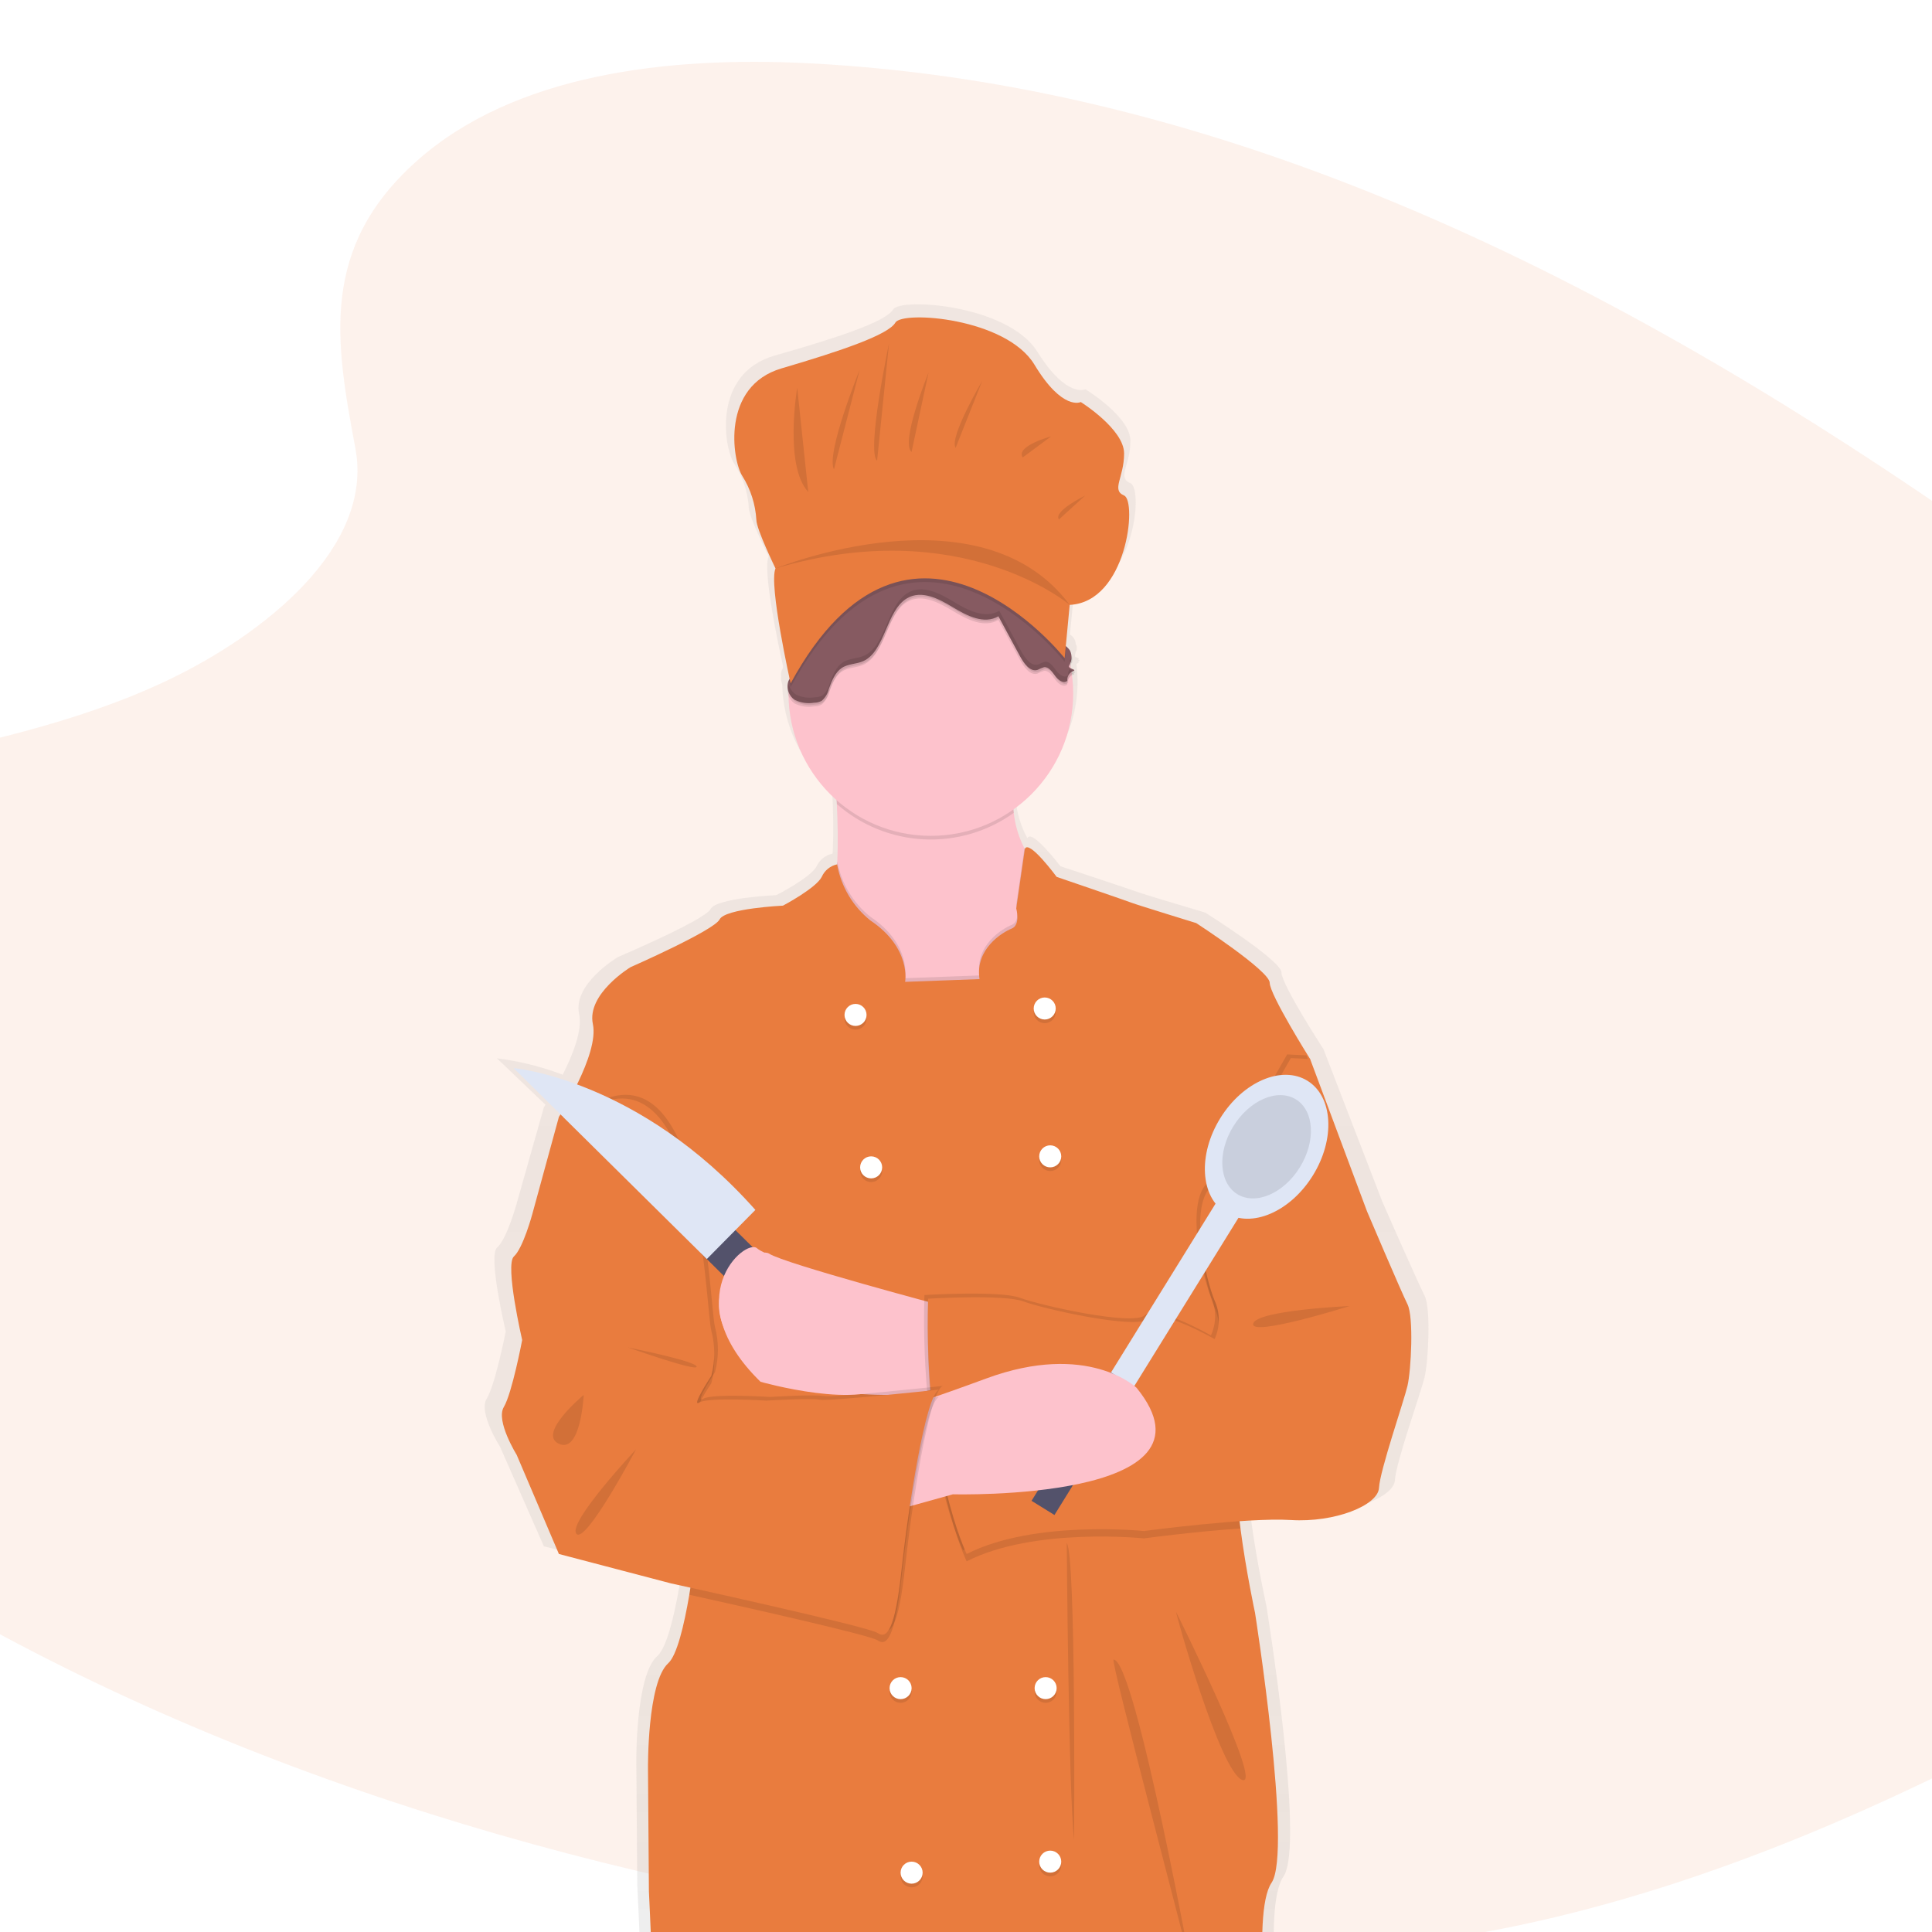 <svg width="500" height="500" viewBox="0 0 500 500" fill="none" xmlns="http://www.w3.org/2000/svg">
<rect x="0" y="0" width="500" height="500" fill="#333333" stroke="none"/>
<g clip-path="url(#clip0_1_94)">
<rect width="500" height="500" fill="white"/>
<path opacity="0.1" d="M107.871 41.654C133.13 19.145 172.778 14.558 208.867 16.351C322.222 21.983 424.547 76.708 513.058 138.609C545.099 161.018 576.647 185.169 597.446 216.028C639.786 278.848 627.226 365.873 568.352 417.625C548.321 435.232 524.038 448.731 499.109 460.696C454.785 481.971 406.959 499.05 356.652 503.912C320.777 507.378 284.46 504.56 248.795 499.723C149.15 486.209 51.341 456.327 -30.638 405.201C-66.593 382.777 -100.483 354.9 -115.303 318.624C-130.123 282.349 -120.639 236.38 -83.924 214.909C-68.74 206.028 -50.585 202.017 -32.81 198.251C-6.647 192.708 19.936 187.243 43.546 175.973C67.932 164.333 96.808 141.823 91.98 116.059C86.799 88.415 82.642 64.136 107.871 41.654Z" fill="#E97C3E"/>
<path d="M368.661 335.254C366.934 331.912 357.808 311.145 357.808 311.145L342.516 271.519C342.516 271.519 331.663 254.81 331.663 251.706C331.663 248.603 311.931 236.19 311.931 236.19C311.931 236.19 295.898 231.416 294.665 230.939C293.432 230.461 274.439 224.178 274.439 224.178C274.439 224.178 266.961 214.344 265.895 216.912L265.894 216.919C265.855 216.854 265.816 216.797 265.777 216.731C264.249 213.876 263.281 210.755 262.926 207.536C262.885 207.25 262.85 206.948 262.814 206.65C267.74 203.311 271.777 198.821 274.577 193.57C277.376 188.319 278.853 182.464 278.879 176.513C278.876 174.947 278.77 173.382 278.563 171.829C278.699 171.744 278.841 171.669 278.988 171.605C279.295 171.472 279.217 171.364 278.991 171.25C279.069 171.21 279.146 171.167 279.223 171.134C279.632 170.956 279.359 170.822 278.964 170.663L278.988 170.651C279.544 170.409 278.84 170.249 278.275 169.993C278.245 169.828 278.216 169.662 278.184 169.498C278.309 169.183 278.385 168.851 278.41 168.514C278.46 168.539 278.506 168.566 278.559 168.589C278.697 167.974 278.693 167.335 278.549 166.722C278.514 166.846 278.471 166.969 278.421 167.089C278.456 166.532 278.341 165.977 278.089 165.479C277.836 164.982 277.455 164.562 276.985 164.263C276.957 164.238 276.925 164.211 276.896 164.186L277.943 153.477C293.367 152.749 296.073 126.507 292.555 125.049C289.037 123.591 292.555 120.433 292.555 114.115C292.555 107.798 280.919 100.752 280.919 100.752C280.919 100.752 276.048 103.181 268.472 91.033C260.895 78.884 233.023 76.94 231.129 80.099C229.235 83.257 216.787 87.388 200.551 92.004C184.315 96.621 187.292 115.816 189.998 119.947C192.227 123.362 193.532 127.296 193.786 131.367C193.786 133.796 198.928 144.001 198.928 144.001C197.306 147.538 201.433 166.91 202.655 172.415C202.636 172.585 202.615 172.753 202.599 172.923C202.588 172.94 202.574 172.954 202.564 172.971C202.506 173.06 202.453 173.152 202.407 173.248C202.144 173.818 202.057 174.454 202.157 175.074C202.068 175.752 202.163 176.441 202.431 177.07C202.524 182.257 203.724 187.364 205.951 192.05C208.178 196.735 211.381 200.891 215.344 204.238C215.363 204.57 215.382 204.903 215.4 205.244C215.627 209.741 215.755 215.06 215.519 220.149C215.506 220.409 215.487 220.664 215.473 220.924C214.578 221.105 213.738 221.493 213.021 222.059C212.304 222.624 211.73 223.35 211.345 224.178C209.816 227.119 200.936 231.655 200.936 231.655C200.936 231.655 185.397 232.371 183.917 235.236C182.438 238.1 159.992 247.648 159.992 247.648C159.992 247.648 148.153 254.571 149.879 262.448C150.781 266.564 148.249 272.959 145.625 278.13C140.136 276.048 134.421 274.623 128.597 273.884L141.172 285.914C140.908 286.325 140.753 286.558 140.753 286.558L133.6 311.861C133.6 311.861 131.133 320.693 128.667 322.841C126.2 324.99 130.887 344.564 130.887 344.564C130.887 344.564 128.174 358.409 125.954 361.99C123.734 365.57 129.407 374.402 129.407 374.402L140.753 400.183L170.845 407.822C170.845 407.822 172.85 408.246 176.09 408.94C175.989 409.556 175.884 410.17 175.778 410.781C174.327 418.993 172.423 426.546 170.105 428.589C164.432 433.602 164.678 456.041 164.678 456.041L164.925 487.789C164.925 487.789 166.898 526.937 165.912 528.369C165.289 529.273 166.539 530.747 169.836 532.072C169.742 532.662 169.649 533.259 169.562 533.869C168.635 540.362 168.22 547.771 170.351 551.046C171.277 552.818 171.783 554.778 171.831 556.775C171.831 559.879 176.518 566.324 176.518 566.324C176.518 566.324 172.818 592.82 178.984 601.891C185.151 610.962 190.33 627.433 187.371 631.252C187.371 631.252 182.191 642.472 184.657 647.485C187.124 652.497 184.657 655.362 181.451 656.556C178.244 657.749 178.521 667.536 178.521 667.536L184.411 714.084C184.411 714.084 187.617 723.632 184.904 726.974C182.191 730.316 182.191 747.026 186.384 752.755C190.577 758.484 180.464 768.987 180.464 768.987C180.464 768.987 174.298 777.819 184.164 780.684C184.164 780.684 186.137 781.161 182.437 784.981C178.738 788.8 177.998 793.574 180.464 795.245C180.976 795.552 181.511 795.817 182.064 796.04C181.973 796.605 181.873 797.192 181.757 797.813C180.809 802.798 179.024 809.29 175.778 812.432C169.487 818.878 164.058 826.112 159.627 833.954C156.243 840.37 154.763 846.376 158.512 849.193C167.392 855.877 178.738 858.025 185.397 855.399C192.057 852.774 201.43 844.658 201.43 844.658L203.65 835.348C203.65 835.348 202.17 829.619 209.569 827.471C216.969 825.322 223.875 817.684 223.875 817.684V805.309C225.667 804.285 227.396 803.157 229.055 801.929C229.055 801.929 232.508 789.755 229.055 785.697C225.602 781.639 224.369 780.206 228.808 777.581C233.248 774.955 233.85 769.226 230.594 764.213C227.328 759.2 222.149 751.8 226.588 741.297C231.028 730.794 232.656 698.568 232.656 698.568C232.656 698.568 230.584 676.607 232.656 671.594C234.728 666.581 230.288 656.556 230.288 656.556C230.288 656.556 231.768 644.143 234.481 638.414C237.195 632.685 239.414 602.369 239.414 602.369C239.414 602.369 244.348 589.479 244.348 581.124C244.348 572.769 236.701 552.718 248.047 547.466C248.047 547.466 252.98 551.763 251.007 568.95C251.007 568.95 256.68 589.001 256.68 595.208C256.68 601.414 260.873 623.853 260.873 623.853C260.873 623.853 261.367 631.014 263.093 633.64C264.82 636.266 263.093 643.427 263.093 643.427C263.093 643.427 269.506 649.394 267.78 653.214C266.053 657.033 268.076 665.646 268.076 665.646L266.546 719.097C266.546 719.097 262.107 742.013 272.466 755.858C272.466 755.858 268.766 776.148 266.546 777.581C264.326 779.013 274.686 791.426 274.686 791.426C274.686 791.426 271.815 799.467 277.646 799.861V813.148C279.67 816.726 282.447 819.82 285.785 822.219C291.212 826.038 288.992 839.167 288.992 839.167C288.992 839.167 295.898 855.877 314.151 852.296C332.403 848.716 334.869 847.045 333.883 841.077C333.528 838.9 332.738 835.014 331.604 830.603C329.64 822.935 326.631 813.683 323.03 809.119C317.357 801.929 312.671 786.89 312.671 786.89C312.671 786.89 310.451 781.877 312.671 780.207C314.89 778.536 313.904 775.432 313.904 775.432C313.904 775.432 316.065 769.226 314.121 765.407C312.177 761.587 317.85 753.71 317.85 753.71L316.124 716.949L317.85 663.478C317.85 663.478 310.204 654.646 313.411 649.395C316.617 644.143 309.711 636.743 309.711 636.743C309.711 636.743 308.971 636.504 310.944 630.537C312.125 627.02 311.949 623.189 310.451 619.795C310.451 619.795 306.258 604.995 313.657 593.776C313.657 593.776 316.864 578.976 317.85 571.337C318.531 566.028 322.793 546.196 325.329 534.595C325.472 533.939 325.61 533.312 325.741 532.712C329.394 532.911 332.156 533.144 332.156 533.144C332.156 533.144 326.483 493.757 332.156 485.641C337.829 477.525 327.717 415.46 327.717 415.46C327.717 415.46 325.299 404.614 323.81 393.547C323.724 392.916 323.647 392.287 323.568 391.657C328.148 391.29 332.745 391.188 337.336 391.351C349.175 392.067 360.768 387.532 361.015 382.996C361.261 378.461 367.674 360.558 368.661 356.5C369.648 352.442 370.388 338.596 368.661 335.254Z" fill="url(#paint0_linear_1_94)"/>
<path d="M277.738 258.146L230.918 269.079C230.918 269.079 207.864 249.59 213.568 239.132C215.527 235.539 216.392 229.407 216.686 222.923C216.914 217.856 216.791 212.561 216.572 208.083C216.24 201.609 215.707 196.828 215.707 196.828C215.707 196.828 263.716 169.733 262.052 196.828C261.714 201.339 261.819 205.874 262.366 210.365C262.705 213.561 263.637 216.665 265.113 219.52C267.68 224.093 270.846 224.159 270.846 224.159L277.738 258.146Z" fill="#FDC2CC"/>
<path opacity="0.1" d="M262.366 210.365C255.6 215.219 247.388 217.636 239.071 217.221C230.754 216.807 222.823 213.586 216.572 208.083C216.24 201.609 215.707 196.828 215.707 196.828C215.707 196.828 263.716 169.733 262.052 196.828C261.714 201.339 261.819 205.874 262.366 210.365Z" fill="black"/>
<path d="M240.9 216.316C261.245 216.316 277.738 199.823 277.738 179.478C277.738 159.132 261.245 142.639 240.9 142.639C220.555 142.639 204.061 159.132 204.061 179.478C204.061 199.823 220.555 216.316 240.9 216.316Z" fill="#FDC2CC"/>
<path opacity="0.1" d="M277.738 258.146L230.918 269.079C230.918 269.079 207.864 249.59 213.568 239.132C215.527 235.539 216.392 229.407 216.686 222.923C217.72 228.561 220.747 233.639 225.214 237.231C235.909 244.361 234.245 253.155 234.245 253.155L253.496 252.442C252.308 244.599 259.438 240.321 261.815 239.37C264.191 238.419 263.003 234.141 263.003 234.141L265.113 219.52C267.68 224.093 270.846 224.159 270.846 224.159L277.738 258.146Z" fill="black"/>
<path d="M320.281 376.504C319.53 380.944 320.081 388.302 321.032 395.565C322.467 406.583 324.797 417.383 324.797 417.383C324.797 417.383 334.541 479.177 329.075 487.257C323.608 495.338 329.075 534.553 329.075 534.553C329.075 534.553 312.675 533.127 307.447 534.315C302.218 535.504 281.303 535.979 281.303 535.979L229.492 537.814V536.217C223.532 536.265 217.58 536.662 211.667 537.405C202.873 538.593 189.088 536.93 180.295 535.504C171.501 534.078 167.936 531.226 168.887 529.8C169.837 528.374 167.936 489.396 167.936 489.396L167.698 457.786C167.698 457.786 167.461 435.446 172.927 430.455C175.161 428.42 176.996 420.9 178.393 412.725C180.399 400.889 181.483 387.675 181.483 387.675L145.357 290.944L144.645 289.043C144.645 289.043 155.102 272.881 153.438 265.038C151.775 257.195 163.183 250.303 163.183 250.303C163.183 250.303 184.81 240.796 186.236 237.944C187.662 235.092 202.635 234.379 202.635 234.379C202.635 234.379 211.191 229.863 212.665 226.935C213.024 226.117 213.572 225.397 214.265 224.833C214.957 224.269 215.774 223.879 216.648 223.694C217.655 229.401 220.699 234.549 225.214 238.182C235.909 245.312 234.245 254.105 234.245 254.105L253.496 253.392C252.308 245.549 259.438 241.271 261.815 240.321C264.191 239.37 263.003 235.092 263.003 235.092L265.228 219.701C266.254 217.143 273.46 226.935 273.46 226.935C273.46 226.935 291.761 233.191 292.949 233.666C294.137 234.141 309.586 238.895 309.586 238.895C309.586 238.895 328.599 251.253 328.599 254.343C328.599 257.433 339.057 274.07 339.057 274.07C339.057 274.07 338.933 274.735 338.705 275.952C336.29 289.052 322.021 366.284 320.281 376.504Z" fill="#E97C3E"/>
<path d="M244.227 338.002C244.227 338.002 203.111 327.069 199.07 324.455C195.03 321.841 171.263 337.051 200.259 357.728C200.259 357.728 235.714 365.096 245.199 357.728C254.685 350.361 244.227 338.002 244.227 338.002Z" fill="#FDC2CC"/>
<path opacity="0.1" d="M333.115 272.881L338.106 273.119L352.841 312.572C352.841 312.572 361.635 333.249 363.299 336.576C364.962 339.903 364.249 353.688 363.299 357.728C362.348 361.769 356.169 379.594 355.931 384.11C355.693 388.625 344.523 393.141 333.115 392.428C321.707 391.715 295.088 395.28 295.088 395.28C295.088 395.28 266.66 392.309 249.218 401.222C249.218 401.222 238.048 378.168 239.236 335.15C239.236 335.15 258.963 333.962 263.954 335.863C268.945 337.764 293.187 343.231 296.276 340.379C299.366 337.527 313.389 345.607 313.389 345.607C314.102 344.04 314.471 342.338 314.471 340.616C314.471 338.894 314.102 337.193 313.389 335.625C311.012 329.921 306.971 312.096 312.2 306.392C317.429 300.688 333.115 272.881 333.115 272.881Z" fill="black"/>
<path opacity="0.1" d="M321.032 395.565C309.234 396.364 296.039 398.132 296.039 398.132C296.039 398.132 267.614 395.156 250.169 404.074C250.169 404.074 238.999 381.02 240.187 338.002C240.187 338.002 259.913 336.814 264.904 338.715C269.895 340.616 294.137 346.083 297.227 343.231C300.317 340.379 314.339 348.459 314.339 348.459C315.053 346.892 315.422 345.19 315.422 343.468C315.422 341.746 315.053 340.045 314.339 338.477C311.962 332.773 307.922 314.948 313.151 309.244C318.379 303.54 334.065 275.733 334.065 275.733L338.705 275.952C336.29 289.052 322.021 366.285 320.281 376.504C319.53 380.944 320.081 388.302 321.032 395.565Z" fill="black"/>
<path d="M334.066 273.832L339.057 274.069L353.792 313.522C353.792 313.522 362.586 334.199 364.249 337.527C365.913 340.854 365.2 354.639 364.249 358.679C363.299 362.719 357.119 380.545 356.882 385.06C356.644 389.576 345.474 394.092 334.066 393.379C322.658 392.666 296.039 396.231 296.039 396.231C296.039 396.231 267.611 393.259 250.169 402.172C250.169 402.172 238.999 379.119 240.187 336.101C240.187 336.101 259.913 334.912 264.904 336.814C269.895 338.715 294.137 344.181 297.227 341.329C300.317 338.477 314.339 346.558 314.339 346.558C315.053 344.991 315.422 343.289 315.422 341.567C315.422 339.845 315.053 338.143 314.339 336.576C311.962 330.872 307.922 313.047 313.151 307.343C318.379 301.639 334.066 273.832 334.066 273.832Z" fill="#E97C3E"/>
<path d="M283.853 361.13L289.783 364.802L322.831 311.429L316.901 307.757L283.853 361.13Z" fill="#DFE6F5"/>
<path d="M339.776 304.201C345.617 294.769 344.988 283.801 338.372 279.705C331.756 275.608 321.658 279.934 315.818 289.367C309.977 298.799 310.606 309.767 317.222 313.863C323.838 317.96 333.936 313.634 339.776 304.201Z" fill="#DFE6F5"/>
<path opacity="0.1" d="M336.396 302.108C340.588 295.337 340.137 287.465 335.388 284.524C330.639 281.584 323.391 284.689 319.198 291.46C315.006 298.23 315.457 306.103 320.206 309.043C324.955 311.984 332.203 308.879 336.396 302.108Z" fill="black"/>
<path d="M266.962 388.41L272.892 392.081L293.455 358.872L287.525 355.2L266.962 388.41Z" fill="#53526B"/>
<path d="M232.106 390.764L246.604 386.724C246.604 386.724 318.142 388.625 294.137 359.154C294.137 359.154 281.541 347.033 255.16 356.778C228.779 366.522 221.411 367.711 221.411 367.711L232.106 390.764Z" fill="#FDC2CC"/>
<path opacity="0.1" d="M221.411 266.464C222.986 266.464 224.263 265.187 224.263 263.612C224.263 262.037 222.986 260.76 221.411 260.76C219.836 260.76 218.559 262.037 218.559 263.612C218.559 265.187 219.836 266.464 221.411 266.464Z" fill="black"/>
<path opacity="0.1" d="M270.371 264.8C271.946 264.8 273.223 263.524 273.223 261.948C273.223 260.373 271.946 259.096 270.371 259.096C268.796 259.096 267.519 260.373 267.519 261.948C267.519 263.524 268.796 264.8 270.371 264.8Z" fill="black"/>
<path d="M221.411 265.513C222.986 265.513 224.263 264.237 224.263 262.661C224.263 261.086 222.986 259.809 221.411 259.809C219.836 259.809 218.559 261.086 218.559 262.661C218.559 264.237 219.836 265.513 221.411 265.513Z" fill="white"/>
<path opacity="0.1" d="M225.451 305.917C227.027 305.917 228.303 304.64 228.303 303.065C228.303 301.49 227.027 300.213 225.451 300.213C223.876 300.213 222.599 301.49 222.599 303.065C222.599 304.64 223.876 305.917 225.451 305.917Z" fill="black"/>
<path opacity="0.1" d="M271.797 303.065C273.372 303.065 274.649 301.788 274.649 300.213C274.649 298.638 273.372 297.361 271.797 297.361C270.221 297.361 268.945 298.638 268.945 300.213C268.945 301.788 270.221 303.065 271.797 303.065Z" fill="black"/>
<path d="M225.451 304.966C227.027 304.966 228.303 303.689 228.303 302.114C228.303 300.539 227.027 299.262 225.451 299.262C223.876 299.262 222.599 300.539 222.599 302.114C222.599 303.689 223.876 304.966 225.451 304.966Z" fill="white"/>
<path opacity="0.1" d="M270.608 440.691C272.183 440.691 273.46 439.414 273.46 437.839C273.46 436.263 272.183 434.987 270.608 434.987C269.033 434.987 267.756 436.263 267.756 437.839C267.756 439.414 269.033 440.691 270.608 440.691Z" fill="black"/>
<path opacity="0.1" d="M233.073 440.691C234.648 440.691 235.925 439.414 235.925 437.839C235.925 436.263 234.648 434.987 233.073 434.987C231.498 434.987 230.221 436.263 230.221 437.839C230.221 439.414 231.498 440.691 233.073 440.691Z" fill="black"/>
<path d="M270.608 439.74C272.183 439.74 273.46 438.463 273.46 436.888C273.46 435.313 272.183 434.036 270.608 434.036C269.033 434.036 267.756 435.313 267.756 436.888C267.756 438.463 269.033 439.74 270.608 439.74Z" fill="white"/>
<path opacity="0.1" d="M235.925 488.446C237.5 488.446 238.777 487.169 238.777 485.594C238.777 484.018 237.5 482.742 235.925 482.742C234.35 482.742 233.073 484.018 233.073 485.594C233.073 487.169 234.35 488.446 235.925 488.446Z" fill="black"/>
<path opacity="0.1" d="M271.797 485.594C273.372 485.594 274.649 484.317 274.649 482.742C274.649 481.166 273.372 479.89 271.797 479.89C270.221 479.89 268.945 481.166 268.945 482.742C268.945 484.317 270.221 485.594 271.797 485.594Z" fill="black"/>
<path d="M235.925 487.495C237.5 487.495 238.777 486.218 238.777 484.643C238.777 483.068 237.5 481.791 235.925 481.791C234.35 481.791 233.073 483.068 233.073 484.643C233.073 486.218 234.35 487.495 235.925 487.495Z" fill="white"/>
<path d="M233.073 439.74C234.648 439.74 235.925 438.463 235.925 436.888C235.925 435.313 234.648 434.036 233.073 434.036C231.498 434.036 230.221 435.313 230.221 436.888C230.221 438.463 231.498 439.74 233.073 439.74Z" fill="white"/>
<path d="M271.797 484.643C273.372 484.643 274.649 483.366 274.649 481.791C274.649 480.216 273.372 478.939 271.797 478.939C270.221 478.939 268.945 480.216 268.945 481.791C268.945 483.366 270.221 484.643 271.797 484.643Z" fill="white"/>
<path d="M270.371 263.85C271.946 263.85 273.223 262.573 273.223 260.998C273.223 259.423 271.946 258.146 270.371 258.146C268.796 258.146 267.519 259.423 267.519 260.998C267.519 262.573 268.796 263.85 270.371 263.85Z" fill="white"/>
<path d="M271.797 302.114C273.372 302.114 274.649 300.837 274.649 299.262C274.649 297.687 273.372 296.41 271.797 296.41C270.221 296.41 268.945 297.687 268.945 299.262C268.945 300.837 270.221 302.114 271.797 302.114Z" fill="white"/>
<path opacity="0.1" d="M276.075 399.32C276.075 399.32 276.55 464.441 277.976 476.087C277.976 476.087 278.494 402.39 276.075 399.32Z" fill="black"/>
<path opacity="0.1" d="M288.196 429.504C287.216 429.504 307.684 505.795 308.635 511.262C309.586 516.728 293.9 429.504 288.196 429.504Z" fill="black"/>
<path opacity="0.1" d="M304.357 417.145C304.357 417.858 315.765 458.5 321.469 460.639C327.173 462.778 304.357 417.145 304.357 417.145Z" fill="black"/>
<path opacity="0.1" d="M349.276 338.002C349.276 338.002 325.034 339.083 324.321 342.583C323.608 346.083 349.276 338.002 349.276 338.002Z" fill="black"/>
<path opacity="0.1" d="M150.111 288.092H145.595L138.703 313.285C138.703 313.285 136.326 322.078 133.949 324.217C131.573 326.356 136.088 345.845 136.088 345.845C136.088 345.845 133.474 359.63 131.335 363.195C129.196 366.76 134.662 375.554 134.662 375.554L145.595 401.222L174.591 408.827C174.591 408.827 225.689 419.997 228.066 421.661C230.442 423.325 232.581 420.948 234.245 405.5C235.909 390.051 240.424 360.105 243.989 358.679C243.989 358.679 215.469 361.769 213.093 361.294C210.716 360.818 199.308 361.531 199.308 361.531C199.308 361.531 184.335 360.581 181.958 362.007C179.582 363.433 185.048 355.104 185.048 355.104C186.049 351.29 186.049 347.282 185.048 343.469C183.384 337.051 182.434 264.325 150.111 288.092Z" fill="black"/>
<path opacity="0.1" d="M243.039 361.531C239.474 362.957 234.958 392.903 233.294 408.352C231.631 423.8 229.492 426.177 227.115 424.513C225.185 423.163 191.123 415.539 178.393 412.725C180.399 400.889 181.483 387.675 181.483 387.675L145.358 290.944H149.16C181.483 267.177 182.434 339.903 184.097 346.32C185.098 350.135 185.098 354.142 184.097 357.957C184.097 357.957 178.631 366.285 181.008 364.858C183.384 363.432 198.357 364.383 198.357 364.383C198.357 364.383 209.765 363.67 212.142 364.146C214.519 364.621 243.039 361.531 243.039 361.531Z" fill="black"/>
<path d="M149.16 289.043H144.645L137.752 314.235C137.752 314.235 135.375 323.029 132.999 325.168C130.622 327.307 135.138 346.796 135.138 346.796C135.138 346.796 132.523 360.58 130.384 364.146C128.245 367.711 133.712 376.504 133.712 376.504L144.645 402.172L173.64 409.778C173.64 409.778 224.738 420.948 227.115 422.612C229.492 424.275 231.631 421.899 233.294 406.45C234.958 391.002 239.474 361.056 243.039 359.63C243.039 359.63 214.519 362.72 212.142 362.244C209.765 361.769 198.357 362.482 198.357 362.482C198.357 362.482 183.384 361.531 181.008 362.957C178.631 364.383 184.097 356.054 184.097 356.054C185.098 352.24 185.098 348.233 184.097 344.419C182.434 338.002 181.483 265.276 149.16 289.043Z" fill="#E97C3E"/>
<path opacity="0.1" d="M164.609 375.078C164.609 375.078 151.537 399.796 149.16 396.944C146.784 394.092 164.609 375.078 164.609 375.078Z" fill="black"/>
<path opacity="0.1" d="M151.062 361.003C151.062 361.003 138.94 371.038 144.644 373.652C150.348 376.267 151.062 361.003 151.062 361.003Z" fill="black"/>
<path opacity="0.1" d="M162.47 348.697C163.42 348.935 180.057 352.239 180.295 353.677C180.532 355.114 162.47 348.697 162.47 348.697Z" fill="black"/>
<path opacity="0.1" d="M277.843 174.591C277.326 174.773 276.885 175.123 276.59 175.585C276.296 176.047 276.164 176.594 276.217 177.139C275.248 177.995 273.888 176.987 273.099 175.894C272.301 174.81 271.397 173.47 270.19 173.622C269.617 173.805 269.06 174.037 268.526 174.316C266.625 174.924 265.018 172.69 263.954 170.732C262.1 167.3 260.246 163.871 258.392 160.445C254.675 162.603 250.283 160.341 246.594 158.107C242.906 155.873 238.514 153.601 234.787 155.759C229.321 158.915 229.121 169.439 223.455 172.034C221.63 172.871 219.51 172.69 217.818 173.84C216.144 174.981 215.241 177.177 214.49 179.278C214.212 180.474 213.559 181.55 212.627 182.349C212.034 182.659 211.375 182.819 210.707 182.815C209.027 183.1 207.299 182.858 205.763 182.121C204.958 181.615 204.349 180.849 204.038 179.95C203.727 179.051 203.732 178.073 204.052 177.177C204.097 177.082 204.148 176.99 204.204 176.901C204.813 176.165 205.36 175.38 205.839 174.553C206.409 173.042 205.592 171.283 205.773 169.648C206.067 166.853 209.024 165.379 209.528 162.632C209.737 161.558 209.518 160.407 209.718 159.324C209.746 159.182 209.784 159.042 209.832 158.905L208.092 160.103C210.041 157.831 211.02 154.675 212.446 151.918C214.03 148.899 216.21 146.233 218.854 144.081C221.498 141.929 224.551 140.336 227.828 139.398C234.027 137.591 240.577 138.086 246.832 139.616C252.78 141.098 258.479 143.446 263.744 146.585C265.626 147.593 267.297 148.952 268.669 150.587C269.818 152.282 270.796 154.088 271.588 155.977C273.432 159.799 278.47 163.335 274.459 163.868C271.122 164.315 274.164 166.653 275.913 168.231C276.308 168.541 276.648 168.913 276.921 169.334C277.211 169.935 277.344 170.6 277.308 171.267C277.271 171.934 277.066 172.58 276.711 173.146C276.037 174.002 278.775 174.173 277.843 174.591Z" fill="black"/>
<path d="M277.843 173.641C277.326 173.823 276.885 174.172 276.59 174.634C276.296 175.096 276.164 175.643 276.217 176.189C275.248 177.044 273.888 176.036 273.099 174.943C272.301 173.859 271.397 172.519 270.19 172.671C269.617 172.854 269.06 173.086 268.526 173.365C266.625 173.973 265.018 171.739 263.954 169.781C262.1 166.349 260.246 162.92 258.392 159.495C254.675 161.653 250.283 159.39 246.594 157.156C242.906 154.922 238.514 152.65 234.787 154.808C229.321 157.964 229.121 168.488 223.455 171.083C221.63 171.92 219.51 171.739 217.818 172.89C216.144 174.03 215.241 176.227 214.49 178.328C214.212 179.524 213.559 180.599 212.627 181.398C212.034 181.708 211.375 181.868 210.707 181.864C209.027 182.15 207.299 181.907 205.763 181.17C204.958 180.664 204.349 179.898 204.038 178.999C203.727 178.1 203.732 177.122 204.052 176.226C204.097 176.132 204.148 176.04 204.204 175.951C204.813 175.215 205.36 174.429 205.839 173.603C206.409 172.091 205.592 170.332 205.773 168.697C206.067 165.902 209.024 164.429 209.528 161.681C209.737 160.607 209.518 159.457 209.718 158.373C209.746 158.231 209.784 158.091 209.832 157.955L208.092 159.153C210.041 156.88 211.02 153.724 212.446 150.967C214.03 147.949 216.21 145.283 218.854 143.131C221.498 140.979 224.551 139.385 227.828 138.447C234.027 136.641 240.577 137.135 246.832 138.666C252.78 140.147 258.479 142.495 263.744 145.634C265.626 146.643 267.297 148.001 268.669 149.636C269.818 151.332 270.796 153.137 271.587 155.027C273.432 158.848 278.47 162.385 274.459 162.917C271.122 163.364 274.164 165.703 275.913 167.281C276.308 167.59 276.648 167.963 276.921 168.383C277.211 168.985 277.344 169.65 277.308 170.317C277.271 170.983 277.066 171.63 276.711 172.196C276.037 173.051 278.775 173.222 277.843 173.641Z" fill="#865A61"/>
<path opacity="0.1" d="M275.913 167.281L275.533 171.283C275.533 171.283 235.643 120.726 204.613 177.814C204.613 177.814 204.461 177.12 204.204 175.951C204.813 175.215 205.36 174.429 205.839 173.603C206.41 172.091 205.592 170.332 205.773 168.697C206.067 165.902 209.024 164.429 209.528 161.681C209.737 160.607 209.518 159.457 209.718 158.373C209.746 158.231 209.784 158.091 209.832 157.955L208.092 159.153C210.041 156.88 211.02 153.724 212.446 150.967C214.03 147.949 216.21 145.283 218.854 143.131C221.498 140.979 224.551 139.385 227.828 138.447C234.027 136.641 240.577 137.135 246.832 138.666C252.78 140.147 258.479 142.495 263.745 145.634C265.626 146.643 267.297 148.001 268.669 149.636C269.818 151.332 270.796 153.137 271.588 155.027C273.432 158.848 278.47 162.385 274.459 162.917C271.122 163.364 274.164 165.703 275.913 167.281Z" fill="black"/>
<g opacity="0.1">
<path d="M276.897 173.123C276.7 173.344 276.557 173.607 276.478 173.893C276.4 174.178 276.388 174.478 276.444 174.768C275.475 175.624 274.115 174.616 273.326 173.523C272.528 172.439 271.625 171.099 270.417 171.251C269.844 171.434 269.287 171.666 268.754 171.945C266.852 172.553 265.246 170.319 264.181 168.361C262.327 164.929 260.473 161.5 258.619 158.075C254.902 160.233 250.51 157.97 246.822 155.736C243.133 153.502 238.741 151.23 235.014 153.388C229.548 156.544 229.348 167.068 223.682 169.663C221.857 170.5 219.737 170.319 218.045 171.47C216.372 172.61 215.468 174.806 214.717 176.907C214.44 178.103 213.787 179.179 212.854 179.978C212.262 180.288 211.602 180.448 210.934 180.444C209.254 180.729 207.527 180.487 205.99 179.75C205.07 179.139 204.409 178.207 204.138 177.136C203.949 177.988 204.025 178.877 204.356 179.684C204.688 180.491 205.258 181.178 205.99 181.651C207.527 182.388 209.254 182.631 210.934 182.345C211.602 182.349 212.262 182.189 212.854 181.879C213.787 181.081 214.44 180.005 214.717 178.809C215.468 176.708 216.372 174.512 218.045 173.371C219.737 172.221 221.857 172.401 223.682 171.565C229.348 168.969 229.548 158.445 235.014 155.289C238.741 153.131 243.133 155.403 246.822 157.637C250.51 159.871 254.902 162.134 258.619 159.976C260.473 163.398 262.327 166.827 264.181 170.262C265.246 172.221 266.852 174.455 268.754 173.846C269.287 173.567 269.844 173.335 270.417 173.152C271.625 173 272.528 174.341 273.326 175.424C274.115 176.518 275.475 177.525 276.444 176.67C276.392 176.124 276.523 175.577 276.818 175.115C277.112 174.653 277.553 174.304 278.07 174.122C278.811 173.789 277.235 173.612 276.897 173.123Z" fill="black"/>
<path d="M273.788 163.625C274.076 163.509 274.378 163.433 274.686 163.398C276.455 163.164 276.462 162.344 275.762 161.174C275.429 161.354 275.063 161.464 274.686 161.497C272.777 161.753 272.958 162.628 273.788 163.625Z" fill="black"/>
<path d="M277.43 171.588C277.563 170.975 277.559 170.341 277.42 169.729C277.336 170.108 277.171 170.465 276.939 170.776C276.641 171.153 277.008 171.397 277.43 171.588Z" fill="black"/>
<path d="M206.055 168.85C206.035 168.958 206.012 169.066 206 169.178C205.961 170.035 206.023 170.892 206.185 171.734C206.298 170.772 206.253 169.798 206.055 168.85Z" fill="black"/>
<path d="M209.914 157.251C209.467 158.098 208.932 158.897 208.319 159.634L209.854 158.577C209.846 158.134 209.867 157.691 209.914 157.251Z" fill="black"/>
</g>
<path d="M204.611 176.863C204.611 176.863 198.875 151.22 200.7 147.108C200.7 147.108 195.746 136.947 195.746 134.528C195.505 130.491 194.25 126.58 192.095 123.158C189.488 119.045 186.62 99.934 202.264 95.338C217.909 90.741 229.903 86.629 231.728 83.484C233.553 80.339 260.409 82.274 267.71 94.37C275.011 106.466 279.704 104.047 279.704 104.047C279.704 104.047 290.916 111.062 290.916 117.352C290.916 123.642 287.526 126.787 290.916 128.238C294.306 129.69 291.698 155.817 276.836 156.542L275.532 170.332C275.532 170.332 235.639 119.771 204.611 176.863Z" fill="#E97C3E"/>
<path opacity="0.1" d="M206.319 100.335C206.319 100.335 202.873 120.536 209.171 127.31L206.319 100.335Z" fill="black"/>
<path opacity="0.1" d="M222.481 95.7C222.481 95.7 213.687 117.328 215.826 121.487L222.481 95.7Z" fill="black"/>
<path opacity="0.1" d="M230.086 88.808C230.086 88.808 224.144 116.971 226.996 119.229L230.086 88.808Z" fill="black"/>
<path opacity="0.1" d="M240.306 96.413C240.306 96.413 232.938 114.476 235.909 116.971L240.306 96.413Z" fill="black"/>
<path opacity="0.1" d="M254.209 98.552C254.209 98.552 245.534 113.287 247.317 115.902L254.209 98.552Z" fill="black"/>
<path opacity="0.1" d="M272.034 112.931C272.034 112.931 262.765 115.426 264.667 118.397L272.034 112.931Z" fill="black"/>
<path opacity="0.1" d="M280.828 128.261C280.828 128.261 272.51 132.301 274.054 134.44L280.828 128.261Z" fill="black"/>
<path opacity="0.1" d="M200.7 147.108C200.7 147.108 253.831 125.526 276.836 156.542C276.836 156.542 248.912 132.8 200.7 147.108Z" fill="black"/>
<path d="M181.5 324.434L188.903 316.945L209.834 337.636L202.431 345.126L183.181 326.097L181.5 324.434Z" fill="#53526B"/>
<path d="M132.932 276.424C132.932 276.424 165.334 279.181 195.492 313.126L182.922 325.841L132.932 276.424Z" fill="#DFE6F5"/>
<path d="M230.121 337.118C230.121 337.118 198.978 325.765 195.917 323.05C192.857 320.335 174.855 336.131 196.817 357.603C196.817 357.603 223.673 365.254 230.858 357.603C238.042 349.952 230.121 337.118 230.121 337.118Z" fill="#FDC2CC"/>
</g>
<defs>
<linearGradient id="paint0_linear_1_94" x1="247.568" y1="856.488" x2="247.568" y2="78.756" gradientUnits="userSpaceOnUse">
<stop stop-color="#808080" stop-opacity="0.25"/>
<stop offset="0.535" stop-color="#808080" stop-opacity="0.12"/>
<stop offset="1" stop-color="#808080" stop-opacity="0.1"/>
</linearGradient>
<clipPath id="clip0_1_94">
<rect width="500" height="500" fill="white"/>
</clipPath>
</defs>
</svg>
